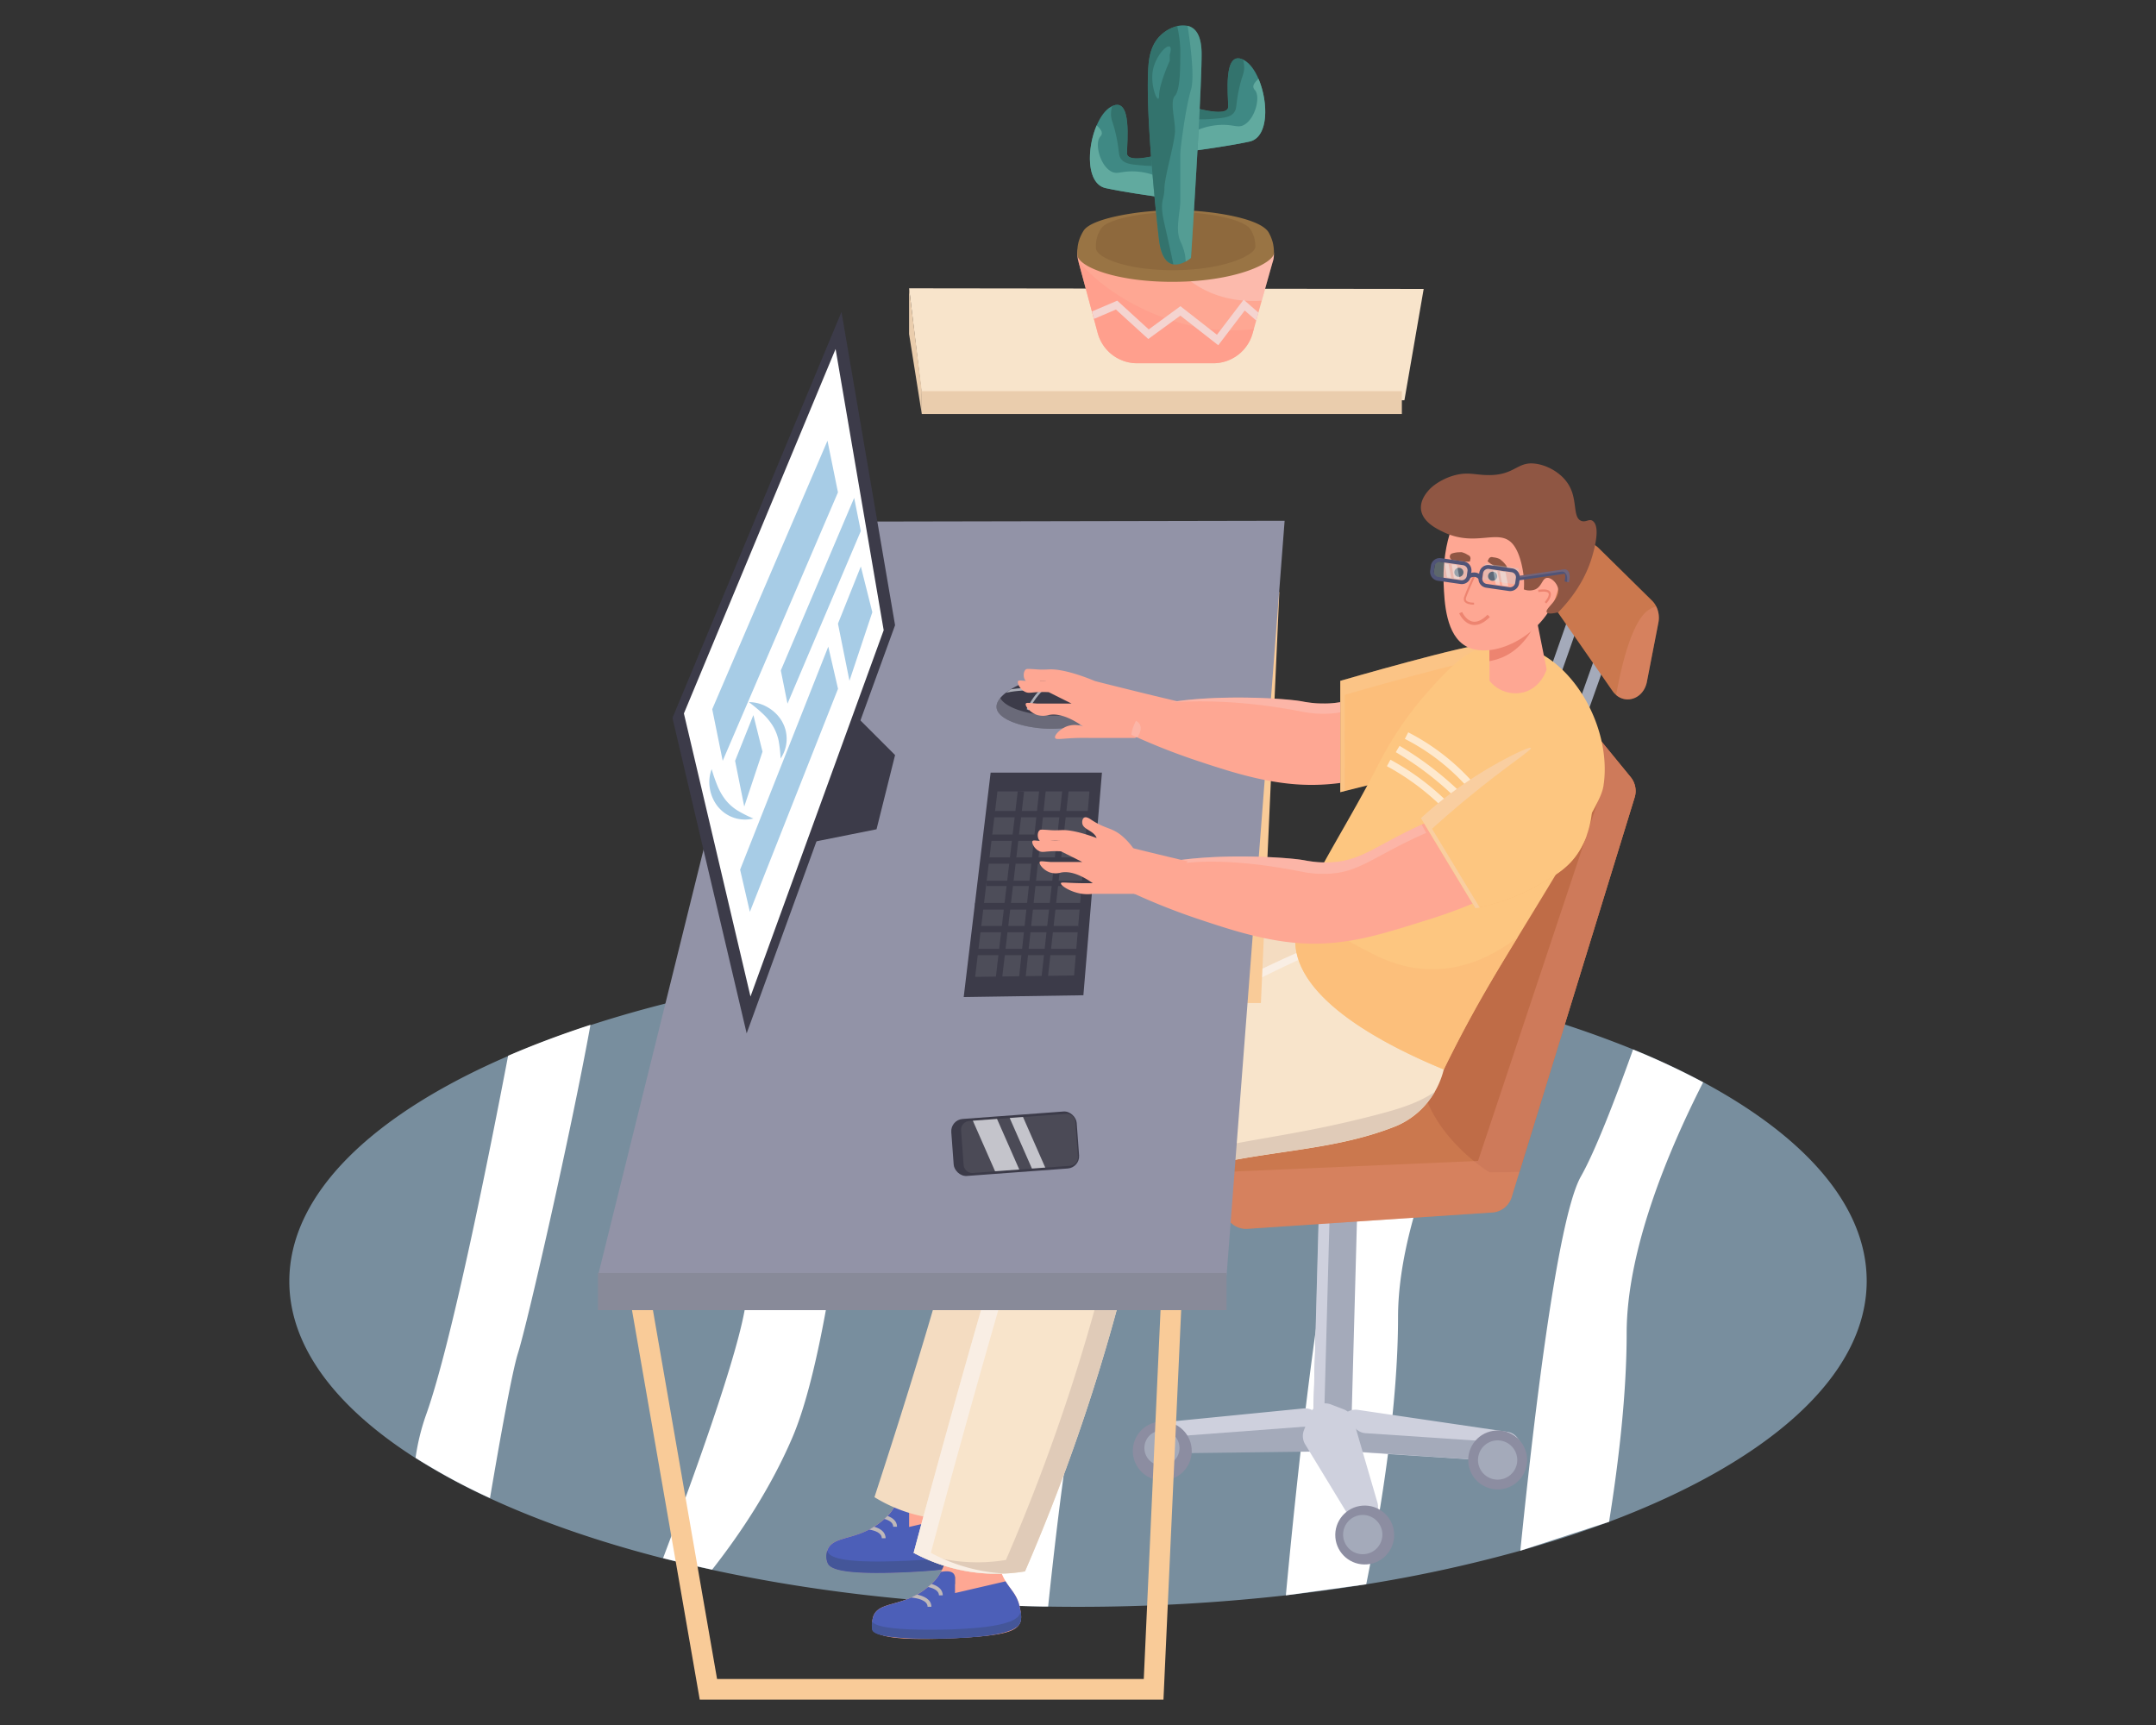 <svg xmlns="http://www.w3.org/2000/svg" data-name="Layer 1" viewBox="0 0 1500 1200" id="software-engineer"><rect x="0" y="0" width="1500" height="1200" fill="#333333" stroke="none"/><g data-name="mat 1"><path fill="#a7cce6" d="M1298.72 891.1c0 66.39-69.11 126.12-179.24 167.56-19.36 7.3-40 14-61.74 20.1a973 973 0 0 1-107.21 23.36q-27.28 4.44-55.91 7.67a1297.6 1297.6 0 0 1-144.62 8q-10.37 0-20.65-.16h-2.52q-17.49-.29-34.71-1c-70.38-3-136.78-11.59-196.67-24.58q-17.44-3.76-34.13-8c-44.85-11.49-85.39-25.56-120.4-41.72a441.81 441.81 0 0 1-51.8-28c-55.57-35.44-87.83-77.69-87.83-123 0-60.79 57.93-116 152.23-156.69 17.84-7.69 37-14.88 57.3-21.49 38.37-12.47 80.87-22.88 126.52-30.81q31.57-5.49 65.06-9.36a1293.53 1293.53 0 0 1 147.6-8.53q21.25 0 42.15.66c3.56.12 7.1.24 10.65.38q19.17.75 38 2c6.15.42 12.29.89 18.38 1.4a1153.63 1153.63 0 0 1 129.21 17.95q31.08 6.21 59.87 13.93a735.64 735.64 0 0 1 88 29.27 517.12 517.12 0 0 1 48.75 22.8c71.28 38.3 113.71 86.23 113.71 138.26Z" opacity=".6"></path><path fill="#fff" d="M602.39 672.75c-7.14 94.53-23.3 262.68-51.2 327.47-15 34.93-35.77 66.26-55.74 91.7q-17.44-3.76-34.13-8c25.41-67.28 58.07-158.74 58.07-184.39 0-28.35 10.89-144.8 18-217.38q31.52-5.53 65-9.4ZM859.13 668.94c-13.39 36.83-83.59 229.4-100.52 264.76-10.55 22-21.67 110.57-29.39 183.88h-2.39q-17.51-.3-34.72-1.1c-5.3-32.14-8.61-68.72-6.44-105.61 4.64-79 71.61-257.4 106.48-345.72 3.56.12 7.1.24 10.65.38q19.17.75 38 2c6.1.47 12.2.9 18.33 1.41ZM1184.93 752.89c-24.51 48.17-53.21 116.89-53.21 174.58 0 41.37-5.37 88.38-12.24 131.19l-61.74 20.1c8.45-83.7 25.31-230.75 42.17-260.41 9.73-17.14 23.45-52.46 36.27-88.26a517.12 517.12 0 0 1 48.75 22.8ZM1048.21 700.82c-23.93 40.91-75.54 138.09-75.54 215.46 0 60.09-11.32 132.14-22.14 185.84l-55.91 7.67c5.54-60 25.89-266.84 46.24-302.64 12.67-22.29 32.07-75.38 47.48-120.26q31.08 6.21 59.87 13.93ZM410.81 712.92c-13.5 74.47-43.67 207-50.48 228.54-4.07 12.91-12.33 58.93-19.42 100.7a441.81 441.81 0 0 1-51.8-28 154.89 154.89 0 0 1 7.6-30.72c17.78-50 44.39-184 56.8-249 17.84-7.72 37-14.91 57.3-21.52Z"></path></g><g data-name="man 1"><path fill="#fcbe7a" d="m984.11 538.17-51.63 12.91v-77.44s88.91-25.81 103.25-25.81 12.91 38.72 13.63 52.34-65.25 38-65.25 38Z"></path><path fill="#f9cea0" d="M935.56 483.36s88.91-25.81 103.25-25.81c3.52 0 6.09 2.34 8 6.07-1.79-8.94-5-15.79-11.06-15.79-14.34 0-103.25 25.81-103.25 25.81v77.44l3.08-.77Z" opacity=".32"></path><g data-name="man 2"><path fill="#ced0dd" d="M918.44 990.82c-.19 2.83-.37 5.66-.56 8.48a10.43 10.43 0 0 1-10.22 9.76l-97.28 1.19H810a10.43 10.43 0 0 1-10.14-10.4v-.31a10.44 10.44 0 0 1 9.4-10.1l97.74-9.67a10.44 10.44 0 0 1 11.44 11.05Z"></path><path fill="#a4aaba" d="m915.47 1009.78-9.6.12-97.28 1.19h-.43a10.42 10.42 0 0 1-10.13-10.4l113.75-8.54 2.7 12.92Z"></path><path fill="#8c8da1" d="M829.12 1009.88a20.49 20.49 0 1 1-19.93-21 20.5 20.5 0 0 1 19.93 21Z"></path><path fill="#a4aaba" d="M915.8 830.81h26.57v157.86H915.8z" transform="rotate(1.56 931.097 911.883)"></path><path fill="#ced0dd" d="M840.67 905.68h157.86v7.59H840.67z" transform="rotate(-88.44 919.538 909.482)"></path><path fill="#cb784e" d="M1137.28 554.71q-40.1 130.29-80.17 260.55-2.7 8.76-5.39 17.53a15.18 15.18 0 0 1-13.51 10.68l-170.27 11.36a15.19 15.19 0 0 1-15.8-11.74l-31.52-136.6a15.18 15.18 0 0 1 14.79-18.59h125.74a15.15 15.15 0 0 0 13.11-7.53 12.55 12.55 0 0 0 .86-1.72q37.83-89.19 75.67-178.38l7.5-17.68a15.18 15.18 0 0 1 25.71-3.69l23.8 29.1 26.72 32.65a15.23 15.23 0 0 1 2.76 14.06Z"></path><path fill="#bf6c47" d="M1137.28 554.71q-40.1 130.29-80.17 260.55c-12 .29-20.82.29-20.82.29s-39.76-23.86-47.72-63.62c-3.81-19.09-9.47-47.34-14.31-71.56a12.55 12.55 0 0 0 .86-1.72q37.83-89.19 75.67-178.38l57 7.71 26.72 32.65a15.23 15.23 0 0 1 2.77 14.08Z"></path><g opacity=".38"><path fill="#e89179" d="M1134.52 540.63 1084 478.9a15 15 0 0 0-10.3-5.5l10.29 32 31.81 39.77q-43.74 131.21-87.47 262.43l-182.91 7.95q3.36 13.77 6.71 27.54a15.19 15.19 0 0 0 15.8 11.74l170.27-11.36a15.16 15.16 0 0 0 13.5-10.68q42.78-139 85.57-278.08a15.23 15.23 0 0 0-2.75-14.08Z"></path></g><path fill="#ced0dd" d="M1057.8 1006.58c-.16 5.78-5.29 10.29-11.39 10.12h-.45l-103.48-6.7a10.78 10.78 0 0 1-10.33-10.32c0-2.84-.07-5.67-.11-8.51a10.09 10.09 0 0 1 3.63-7.8 11.51 11.51 0 0 1 9.17-2.58L1048.37 996a10.79 10.79 0 0 1 9.35 9.11 9.31 9.31 0 0 1 .08 1.47Z"></path><path fill="#a4aaba" d="M1055.6 999.9a10.43 10.43 0 0 1-8.14 3.57h-.42L950 997a10.45 10.45 0 0 1-9.57-9 10.45 10.45 0 0 0-.55 3.43l.09 8.52a10.41 10.41 0 0 0 9.67 10.29l97.08 6.5h.42a10.43 10.43 0 0 0 10.7-10.14 10.62 10.62 0 0 0-.07-1.5 10.3 10.3 0 0 0-2.17-5.2Z"></path><circle cx="1041.98" cy="1015.72" r="20.49" fill="#8c8da1" transform="rotate(-43.44 1041.866 1015.675)"></circle><path fill="#ced0dd" d="M911.59 983.44 907.17 995a11.14 11.14 0 0 0 .9 9.78l30 49.3a11.15 11.15 0 0 0 19.94-1.83 11.11 11.11 0 0 0 .29-7.09l-16.74-57.48a11.14 11.14 0 0 0-6.73-7.29L926 977a11.14 11.14 0 0 0-14.41 6.44Z"></path><circle cx="949.52" cy="1067.79" r="20.49" fill="#8c8da1" transform="rotate(-4.8 949.993 1068.285)"></circle><path fill="#a4aaba" d="M960.87 1072.41a13.66 13.66 0 1 1-7.9-17.64 13.67 13.67 0 0 1 7.9 17.64Z"></path><path fill="#fea793" d="M677.65 1083.12c-2.62 5.81-11.3 8.87-45.24 10.51-49.71 2.4-55.1-3-56.62-6.27-2-4.36-.1-9.12 0-9.38 4.13-10 20.33-6.12 36.4-18.79a38.56 38.56 0 0 0 9.1-9.4c.5-.75 1-1.52 1.38-2.3 11.66-21.07-1.93-48 7.72-54 1.36-.85 4-1.8 9.09 0l35.39 6.25a49.48 49.48 0 0 0-8.08 12.53c-1.18 2.64-9.45 22-.43 39.5.43.83.86 1.59 1.3 2.32 3.87 6.31 8.3 9.58 10 18.61.78 4.15 1.34 7.35-.01 10.42Z"></path><path fill="#4c5fb8" d="M677.65 1083.12c-2.62 5.82-11.3 8.87-45.25 10.51-49.69 2.39-55.09-3-56.61-6.27-2-4.36-.1-9.12 0-9.38 3.49-8.43 15.61-7 29-14 1.1-.56 2.19-1.19 3.3-1.88h.07c1.34-.86 2.7-1.81 4.05-2.87.89-.7 2-1.53 3.11-2.56.7-.62 1.43-1.31 2.17-2.07a32.51 32.51 0 0 0 3.82-4.77c.5-.76 1-1.53 1.38-2.3 5.12-1 9.81-.53 9.81 4.23v10.47l35.19-8.16c3.86 6.32 8.28 9.59 10 18.62.76 4.16 1.31 7.36-.04 10.43Z"></path><path fill="#445699" d="M677.65 1075.17c-2.62 5.81-11.3 8.87-45.24 10.51-49.71 2.39-55.1-3-56.62-6.27-.1-.22-.18-.44-.26-.66a12.52 12.52 0 0 0 .26 8.61c1.52 3.31 6.91 8.67 56.62 6.27 33.94-1.64 42.62-4.7 45.24-10.51 1.19-2.65.92-5.39.31-8.79a7.13 7.13 0 0 1-.31.84Z"></path><path fill="#fea793" d="M709.63 1129.07c-2.63 5.81-11.31 8.87-45.25 10.51-49.7 2.39-55.1-3-56.61-6.27-2-4.36-.1-9.13 0-9.38 4.12-10 20.32-6.12 36.4-18.8a38.11 38.11 0 0 0 9.09-9.39 25 25 0 0 0 1.38-2.3c11.66-21.08-1.93-48 7.72-54 1.37-.85 4-1.81 9.1 0l35.38 6.25a49.57 49.57 0 0 0-8.08 12.53c-1.18 2.64-9.45 22-.43 39.5.43.82.87 1.59 1.31 2.31 3.86 6.32 8.29 9.59 10 18.62.78 4.15 1.36 7.35-.01 10.42Z"></path><path fill="#f4dcc1" d="M969.77 693.05s12.9 37.28-25.81 51.62-142 12.91-142 12.91S723.12 911 724.55 925.36s-38.72 129.06-38.72 129.06a104.91 104.91 0 0 1-47.16-.3 103.69 103.69 0 0 1-30.28-12.61c32.36-99.06 54.48-174 67.68-233 5.29-23.63 14.94-70.65 54-99 2.56-1.85 7.45-5.23 33.2-16.47l142-51.63 51.62 51.63Z"></path><path fill="#f8e4cb" d="M1004.48 744a58.88 58.88 0 0 1-10.79 22.2 55.66 55.66 0 0 1-22.49 17.21c-47 18.74-94.32 16.11-149.63 32.16-10.66 3.09-19.07 6.14-23.86 8A1352.39 1352.39 0 0 1 758 974.6c-14.08 43.2-29.38 82.76-44.87 118.54a121.09 121.09 0 0 1-77.44-12.91c26.17-97.81 49.88-179.81 68.43-242.71 5.11-17.32 13.76-45.6 36.94-73.63 9.82-11.87 23.92-25.73 66.06-51.37A832 832 0 0 1 917 656.5c44 3 78.87 25.23 87.48 55.67 1.88 6.65 3.57 17.46 0 31.83Z"></path><circle cx="808.42" cy="1007.28" r="12.22" fill="#a4aaba" transform="rotate(-19.04 808.453 1007.33)"></circle><path fill="#e0cbb8" d="M958 775.44c-63.78 16.65-95 16.3-149.63 32.16a318.51 318.51 0 0 0-23.86 7.95 1354.57 1354.57 0 0 1-39.76 151.1 1352.75 1352.75 0 0 1-44.88 118.54 120.86 120.86 0 0 1-63.55-6.52l-.63 1.56a121.09 121.09 0 0 0 77.44 12.91c15.49-35.78 30.79-75.34 44.87-118.54a1352.39 1352.39 0 0 0 39.76-151.1c4.79-1.81 13.2-4.86 23.86-8 55.31-16 102.62-13.42 149.63-32.16a57.09 57.09 0 0 0 27-23.85c-11.37 7.9-25.72 12.14-40.25 15.95Z"></path><path fill="#a4aaba" d="m1083.32 476.46-7.37-3.42 14.16-40.35 7.37 3.42-14.16 40.35zM1100.02 508.58l-7.35-3.47 15.99-45.01 7.35 3.47-15.99 45.01z"></path><path fill="#cb784e" d="m1153.8 433.13-8 41.12c-2.21 11.44-13.81 15.72-21.37 9.27a14.85 14.85 0 0 1-2.6-2.88L1082 423.33a17.57 17.57 0 0 1-1-17.85l10.6-20.48c4.34-8.31 14.16-10.14 20.57-3.82l37.19 36.61a15.47 15.47 0 0 1 2.93 4.05 17.64 17.64 0 0 1 1.51 11.29Z"></path><circle cx="1041.98" cy="1015.72" r="13.66" fill="#a4aaba" transform="rotate(-74.68 1041.924 1015.71)"></circle><path fill="#f9eee4" d="M690.43 1093.88a121.62 121.62 0 0 1-42.79-13.65c26.17-97.81 49.88-179.81 68.43-242.71 5.11-17.32 13.76-45.6 36.94-73.63 9.82-11.87 23.92-25.73 66.06-51.37a830 830 0 0 1 107.57-55c-3.16-.43-6.37-.78-9.64-1a832 832 0 0 0-109.93 56C764.93 738.16 750.83 752 741 763.89c-23.18 28-31.83 56.31-36.94 73.63-18.55 62.9-42.26 144.9-68.43 242.71a121.62 121.62 0 0 0 42.79 13.65 119.65 119.65 0 0 0 20.74.75c-2.8-.14-5.72-.37-8.73-.75Z"></path><path fill="#fdc680" d="M1115.81 545.17c-.89 6.74-2.44 11.15-24.12 47.71-14 23.58-25.47 42.2-35.71 59-16 26.12-28.91 47.66-43.55 76.24-3.5 6.83-6.26 12.43-7.95 15.91-40.78-16.85-102.66-48.69-103.35-89.03-.13-7.53 1.88-15.83 5.46-25 9.93-25.52 31.92-58 53.73-100.75a236.43 236.43 0 0 1 32.85-47.71c17.88-20.29 27.82-28.74 41.05-31.81a56.35 56.35 0 0 1 24.64 0c35.07 8.27 62.2 55.82 56.95 95.44Z"></path><path fill="#fea793" d="M1076.05 465.64c-.19.65-3.87 12.64-15.9 15.91a23.07 23.07 0 0 1-23.86-8v-31.77l31.81-15.9Z"></path><path fill="#fcbe7a" d="M1056 651.83c-16 26.12-28.91 47.66-43.55 76.24-3.5 6.83-6.26 12.43-7.95 15.91-40.8-16.8-102.68-48.64-103.37-88.98-.13-7.53 1.88-15.83 5.46-25 5.8 8.06 17.5 18.1 50.17 34.44 44.47 22.24 81.15 1.75 99.24-12.61Z" opacity=".81"></path><path fill="#ed8470" d="M1068.1 433.83c-3 6.26-10.12 18.49-23.86 23.86a43.54 43.54 0 0 1-8 2.23v-15.48Z"></path><path fill="#fea793" d="M1084 410c-6.94 30.24-44.14 49.93-63.62 39.77-14.52-7.58-15.49-31.06-16-43.68-.82-19.25 3.95-52.86 24-59.7 6.5-2.23 12.39-.87 15.9 0 22.3 5.44 46.53 33.94 39.72 63.61Z"></path><path fill="#8f5643" d="M1052.19 378.16c6.53 7.29 7.88 22.92 8 23.86a51.88 51.88 0 0 1 0 8 11 11 0 0 0 7.95 0c4.66-2.1 4.72-7.47 8-8 3-.45 7.4 3.6 8 8 .93 7.39-9.49 13.27-8 15.91.54.92 2.48 1.36 8 0 15.32-15.67 21.26-30.46 23.86-39.76 1.33-4.76 5.6-20.05 0-23.86-2.38-1.62-4.79 1.3-7.95 0-5.84-2.41-2.57-13.71-8-23.86-4.76-9-15.07-14.76-23.85-15.9-12.53-1.64-14.09 7.78-31.81 7.95-9.57.09-14.45-2.37-23.86 0a42.7 42.7 0 0 0-15.9 7.95c-1.76 1.53-8.83 8-8 15.91 1 8.83 11.22 13.68 15.91 15.9 22.29 10.55 38.03-2.84 47.65 7.9Z"></path><g opacity=".61"><path fill="#fff" d="M1035.71 567.38A148.2 148.2 0 0 0 977.4 514l2.36-4.55a155.28 155.28 0 0 1 45.46 35.33 152.13 152.13 0 0 1 14.83 19.9Z"></path></g><g opacity=".61"><path fill="#fff" d="M1029.12 593.7a171.69 171.69 0 0 0-64.2-60.7l2.45-4.5a177 177 0 0 1 66.11 62.5Z"></path></g><g opacity=".61"><path fill="#fff" d="M1036.22 582a219.14 219.14 0 0 0-65.13-58.75l2.61-4.4a224.21 224.21 0 0 1 66.64 60.15Z"></path></g><path fill="#363544" d="M1035.31 400.48a3.17 3.17 0 1 0 3.51-2.78 3.17 3.17 0 0 0-3.51 2.78ZM1011.86 397.8a3.17 3.17 0 1 0 3.51-2.79 3.15 3.15 0 0 0-3.51 2.79Z"></path><path fill="#8f5643" d="M1046.77 397.26a2.36 2.36 0 0 1-1.77-.26c-2.64-1.52-10.55-6.17-10-6.85a5.42 5.42 0 0 0 .7-1.23 2.36 2.36 0 0 1 2.67-1.34 10.52 10.52 0 0 0 1 .17 12.85 12.85 0 0 1 3.88 1.06 2.28 2.28 0 0 1 .53.34l1.7 1.45a21.07 21.07 0 0 1 2.52 2.92 2.37 2.37 0 0 1-1.3 3.72ZM1009.14 388.66a2.4 2.4 0 0 0 1.55.91c3 .45 12.1 1.73 12.07.82a5 5 0 0 1 .24-1.39 2.38 2.38 0 0 0-1.28-2.71c-.28-.14-.58-.31-.92-.52a13.29 13.29 0 0 0-3.69-1.58 2.25 2.25 0 0 0-.63-.06l-2.23.08a20.8 20.8 0 0 0-3.78.72 2.38 2.38 0 0 0-1.31 3.73Z"></path><path fill="#ed8470" d="M1023.53 420.52a16.71 16.71 0 0 0 2 .11v-1.39c-3 0-5.11-.68-5.6-1.83a2.5 2.5 0 0 1 .11-1.78c1.79-5 6.2-14.54 6.7-15.62l-1.26-.58c-.82 1.76-5 10.8-6.74 15.73a3.85 3.85 0 0 0-.09 2.79c.74 1.7 2.92 2.35 4.88 2.57ZM1024.83 434.73c3.71.42 7.65-1.43 11.71-5.52l-1.61-1.6c-3.74 3.77-7.22 5.37-10.33 4.79-4.77-.9-7.31-6.61-7.33-6.67l-2.08.9c.12.29 3.06 6.88 9 8ZM1075.8 419.83c.46-.51 4.42-5 2.87-7.88-1-1.82-3.78-2.34-8.53-1.59l.23 1.52c5.22-.83 6.6.15 7 .8.78 1.44-1.22 4.52-2.66 6.12Z"></path><g opacity=".38"><path fill="#e89179" d="m1153.8 433.13-8 41.12c-2.21 11.44-13.81 15.72-21.37 9.27 2.27-13.2 10-52 23.14-59.56a22.12 22.12 0 0 1 4.67-2.08 17.64 17.64 0 0 1 1.56 11.25Z"></path></g><g opacity=".31"><rect width="23.92" height="11.33" x="997.67" y="391.95" fill="#badde8" rx=".84" transform="rotate(8.22 1010.237 397.912)"></rect></g><g opacity=".31"><rect width="23.92" height="11.33" x="1030.69" y="396.72" fill="#badde8" rx=".84" transform="rotate(8.1 1065.264 411.695)"></rect></g><path fill="#505477" d="m1056.25 403.8-.44-3.05 32.55-4.71h.07a3.17 3.17 0 0 1 2.5 1.19c1.28 1.51 1.47 4.1.59 7.91l-3-.69c.9-3.9.24-5.13 0-5.31Z"></path><g opacity=".22"><path fill="#ea9986" d="M1090.93 397.22a3.17 3.17 0 0 0-2.5-1.19h-.07l-32.55 4.71.19 1.32 30.65-4.44h.07a3.17 3.17 0 0 1 2.5 1.19c1 1.24 1.36 3.22 1 6l1.35.31c.83-3.8.64-6.39-.64-7.9Z"></path></g><path fill="#505477" d="M1017 406.32a7.07 7.07 0 0 1-.91-.06l-15.76-2.26a6.28 6.28 0 0 1-5.3-7.09l.48-3.33a6.26 6.26 0 0 1 7.1-5.3l15.78 2.28a6.26 6.26 0 0 1 5.3 7.09l-.48 3.33a6.23 6.23 0 0 1-2.45 4.12 6.17 6.17 0 0 1-3.76 1.22Zm-15.33-15.46a3.57 3.57 0 0 0-3.55 3.08l-.48 3.33a3.61 3.61 0 0 0 3 4.08l15.79 2.28a3.61 3.61 0 0 0 4.08-3.05l.48-3.33a3.6 3.6 0 0 0-3-4.08l-15.78-2.28a4.71 4.71 0 0 0-.51-.03ZM1050.67 411.19a5.46 5.46 0 0 1-.9-.07l-15.77-2.28a6.26 6.26 0 0 1-5.3-7.09l.48-3.32a6.27 6.27 0 0 1 7.09-5.3l15.79 2.28a6.26 6.26 0 0 1 5.3 7.09l-.48 3.32a6.27 6.27 0 0 1-6.21 5.37Zm-15.31-15.47a3.61 3.61 0 0 0-3.57 3.09l-.48 3.32a3.6 3.6 0 0 0 3 4.08l15.79 2.28a3.6 3.6 0 0 0 4.08-3.05l.48-3.32a3.55 3.55 0 0 0-.68-2.67 3.61 3.61 0 0 0-2.37-1.41l-15.79-2.28a2.92 2.92 0 0 0-.46-.04Z"></path><path fill="#505477" d="M1028.78 402.92c-2.29-2.94-5.71-1-6.09-.8l-1.6-2.63c2.1-1.28 6.91-2.59 10.12 1.54Z"></path><g opacity=".39"><path fill="#f0fcfc" d="m1009.6 402.07-2.88-.42-1.63-9.78 2.72.39 1.79 9.81z"></path></g><g opacity=".39"><path fill="#f0fcfc" d="m1043.7 406.99-3.07-.44-1.82-9.8 2.9.42 1.99 9.82z"></path></g><g opacity=".39"><path fill="#f0fcfc" d="m1049.39 407.82-4.19-.61-1.76-9.79 3.96.57 1.99 9.83z"></path></g><g opacity=".39"><path fill="#f0fcfc" d="m1015.49 402.92-3.96-.58-1.58-9.77 3.74.55 1.8 9.8z"></path></g><path fill="#4c5fb8" d="M709.63 1129.07c-3.4 7.57-26.13 9.67-45.25 10.51 0 0-55.84 2.47-57.52-5.93a19.61 19.61 0 0 1 .89-9.69c3.24-7.83 13.9-7.14 26.12-12.61q2-.9 4.09-2a47.27 47.27 0 0 0 6.18-4.14c.44-.35.94-.73 1.47-1.16.75-.61 1.57-1.3 2.43-2.11a33.76 33.76 0 0 0 5.19-6.12 25.13 25.13 0 0 0 1.38-2.31c5.13-1 9.82-.53 9.82 4.24v10.47l35.18-8.16c3.86 6.32 8.29 9.59 10 18.62.8 4.12 1.39 7.32.02 10.39Z"></path><path fill="#445699" d="M664.29 1102h.17v-4.24a5.7 5.7 0 0 0-.17-1.37ZM710.06 1121a9.42 9.42 0 0 1-.6 1.89c-3.4 7.57-26.13 9.67-45.24 10.51 0 0-54.25 2.4-57.42-5.57a16.85 16.85 0 0 0 .06 5.83c1.69 8.4 57.52 5.93 57.52 5.93 19.12-.85 41.84-2.94 45.25-10.51 1.1-2.47.94-5.02.43-8.08Z"></path><path fill="#bfb8b8" d="M655.9 1109.79h-2.65c0-3.34-3.87-5-7.61-5.82.75-.61 1.57-1.3 2.43-2.11 4.03 1.21 7.83 3.53 7.83 7.93ZM638 1109.27c4.7 1 10 3.3 10 8.47h-2.65c0-4.52-7.1-6-11.4-6.42ZM624.09 1062.07h-2.65c0-2.89-2.91-4.52-6.14-5.44.7-.62 1.43-1.31 2.17-2.07 3.53 1.29 6.62 3.56 6.62 7.51ZM608.14 1062.06c4.09 1.19 8 3.5 8 8h-2.65c0-3.67-4.65-5.3-8.71-6Z"></path><path fill="#f9ba75" d="M1100.39 586.2c-7.79 10.3-17.87 15.6-30.6 22.3a163.72 163.72 0 0 1-47.14 16.07l-8.27-12.8q6 10 12.1 20a142 142 0 0 0 42.73-15.55c11.54-6.48 20.67-11.61 27.73-21.57a56.65 56.65 0 0 0 7.18-14.13 55.14 55.14 0 0 1-3.73 5.68Z"></path></g></g><g data-name="table 1"><path fill="#f9cb98" d="M809.46 1182.35H486.83l-52.66-302.79 14.13-2.46 50.59 290.91h296.87l12.59-277.1 14.33.65-13.22 290.79zM877.25 697.75H564.17l-51.1-297.64 13.71-2.41 49.1 285.95h288.07l12.22-272.38 13.9.64-12.82 285.84z"></path><path fill="#9293a7" d="m416.23 886.64 437.15.48 40.38-524.86-347.76.68Z"></path><path fill="#3c3b49" d="M736.2 506.82c5.74-.37 19.07-1.23 21.59-8.51 1.09-3.16-.18-6.57-1.63-9.13a53.87 53.87 0 0 0-20.85-13.71c-1.11-.38-2.26-.72-3.44-1-8.16-2-17.81-1.56-28 4.68-1.67 1-11.2 6.69-10.53 13.13.98 9.77 24.87 15.72 42.86 14.54Z"></path><g opacity=".35"><path fill="#c1c3d1" d="M693.32 492.27c-.25-2.42.93-4.73 2.6-6.72 4.38 8.28 25.7 13.12 42.12 12.07 4.78-.31 14.84-1 19.51-5.39a9.25 9.25 0 0 1 .24 6.08c-2.52 7.28-15.85 8.14-21.59 8.51-17.99 1.18-41.87-4.77-42.88-14.55Z"></path></g><path fill="#acaeb7" d="M703.17 479.56q2.87-.46 5.76-.71a74 74 0 0 1 15.39.35l1.25.16-.17 1.18-.08.48h-.39c-.71-.1-1.43-.19-2.15-.27a72.19 72.19 0 0 0-13.71-.17 70.86 70.86 0 0 0-9.28 1.37Z"></path><path fill="#acaeb7" d="m714.26 493.32 1.5.76c8.94-17.85 18.5-18.58 19.55-18.61-1.11-.38-2.26-.72-3.44-1-4.09 1.4-11.03 5.72-17.61 18.85Z"></path><path fill="#f8e4cb" d="M641.82 278.44h335.27L990.5 201l-358-.44q4.65 38.94 9.32 77.88Z"></path><path fill="#3c3b49" d="m670.48 693.61 83.27-1.26 12.91-154.87h-77.44l-18.74 156.13Z"></path><path fill="#4d4d59" d="m678.43 679.56 68.85-1 10.67-128h-64q-7.77 64.44-15.52 129Z"></path><path fill="#3c3b49" d="M678.43 644.13H750v4.42h-71.57z"></path><path fill="#3c3b49" d="M662.08 611.88H806.1v4.42H662.08z" transform="rotate(-83.65 734.147 614.086)"></path><path fill="#3c3b49" d="M634.22 615.85h136.12v4.42H634.22z" transform="rotate(-83.28 702.329 618.06)"></path><path fill="#3c3b49" d="M646.42 611.82H790.4v4.54H646.42z" transform="rotate(-83.84 718.371 614.092)"></path><path fill="#3c3b49" d="M686.38 564.16h71.57v4.42h-71.57zM686.38 580.51h71.57v4.42h-71.57zM686.38 596.42h71.57v4.42h-71.57zM678.43 660.03H750v4.42h-71.57zM686.38 612.7h71.57v3.65h-71.57zM678.43 628.11h79.52v4.66h-79.52zM584.01 486.55l38.72 38.71-12.9 51.63-64.53 12.91v-64.54l38.71-38.71z"></path><path fill="#3c3b49" d="M622.73 434.92q-51.62 142-103.25 283.94-25.8-109.71-51.62-219.41Q526.66 358.21 585.45 217q18.65 108.94 37.28 217.92Z"></path><path fill="#888a99" d="M416 885.59h437.38v25.81H416z"></path><rect width="87.48" height="39.76" x="662.52" y="775.79" fill="#3c3b49" rx="8.52" transform="rotate(-4.23 705.852 795.18)"></rect><path fill="#fff" d="m614.81 438.41-92.67 254.82Q499 594.79 475.81 496.32l105.54-253.54 33.46 195.63Z"></path><path fill="#eacdad" d="M641.32 272.13h334v15.9h-334z"></path><path fill="#fea793" d="M885.3 182.68q-3.06 10.83-6.11 21.69l-1.35 4.81-2.33 8.27L874 223q-.83 3-1.66 5.91l-.94 3.34a28.38 28.38 0 0 1-27.46 20.44h-52.6A28.38 28.38 0 0 1 763.8 232c-.91-3.37-1.81-6.75-2.73-10.12l-1.4-5.19q-4.6-17.13-9.23-34.26c0-.16-.1-.36-.17-.61a17.4 17.4 0 0 1-.68-4.21c-.3-9.16 6.92-16.21 8.7-17.94 8.5-8.28 19.13-8.23 22.2-8.09h66.61a50.07 50.07 0 0 1 25.9 8.09c3.68 2.44 9.82 6.49 12.28 12.38a13.34 13.34 0 0 1 1 4.2 16.43 16.43 0 0 1-.98 6.43Z"></path><g opacity=".36"><path fill="#f9dbd9" d="M885.3 182.68q-3.06 10.83-6.11 21.69l-1.35 4.81c-12 .87-38.12-.07-58-21.17-10.77-11.45-15.58-24.45-17.79-32.43 8.6 6.25 27.39 18 53.37 19.46a96.3 96.3 0 0 0 29.83-3 13.34 13.34 0 0 1 1 4.2 16.43 16.43 0 0 1-.95 6.44Z"></path></g><g opacity=".7"><path fill="#ff9b8a" d="m872.29 228.91-.94 3.34a28.38 28.38 0 0 1-27.46 20.44h-52.55A28.38 28.38 0 0 1 763.8 232c-.91-3.37-1.81-6.75-2.73-10.12l-1.4-5.19q-4.6-17.13-9.23-34.26c0-.16-.1-.36-.17-.61 9.86 11.22 28.18 27.47 58.21 38.77 26.37 9.88 48.64 10.22 63.81 8.32Z"></path></g><path fill="#997444" d="M886.31 176.21c-.42 6.68-25.7 19.44-68.81 19.84-40.3.36-67-10.34-67.91-18.48a29.52 29.52 0 0 1 .75-9 28.2 28.2 0 0 1 .94-2.93 32 32 0 0 1 2.62-5.17c6.07-9.39 40.76-12.95 40.76-12.95a226.42 226.42 0 0 1 22.84-1.35 210.07 210.07 0 0 1 22.83 1.35c4.45.48 36.56 4.17 42.39 14.28a30.25 30.25 0 0 1 2.79 6.89 29.32 29.32 0 0 1 .8 7.52Z"></path><path fill="#8e693d" d="M873.38 171.88c-.35 5.4-20.84 15.76-55.81 16.07-32.67.3-54.31-8.38-55.06-15a24 24 0 0 1 .61-7.33 23 23 0 0 1 .76-2.37 26 26 0 0 1 2.13-4.19c4.92-7.62 33-10.51 33-10.51a182.88 182.88 0 0 1 18.51-1.09 172.57 172.57 0 0 1 18.52 1.09c3.61.4 29.64 3.39 34.37 11.58a24.86 24.86 0 0 1 2.27 5.59 24.22 24.22 0 0 1 .7 6.16Z"></path><path fill="#3f8984" d="M869.3 98.49c-12.12 2.64-30.58 5.3-41.88 6.81-6 .8-9.92 1.28-9.92 1.28l11.1-32.37s1 .33 2.72.79c6.65 1.81 23.18 5.67 23.18-.79 0-7.94-3.56-39.25 10.28-32.78.26.12.54.26.82.41 4 2.18 7.44 7 10 13 6.91 16.16 7.21 40.69-6.3 43.65Z"></path><g opacity=".73"><path fill="#2f6b64" d="M861.9 62.52c-2.35 11-1.08 13.24-3.7 16.18s-6.72 3.35-14.8 4a85.63 85.63 0 0 1-14.8 0l2.72-7.7c6.65 1.81 23.18 5.67 23.18-.79 0-7.94-3.56-39.25 10.28-32.78a20.17 20.17 0 0 1 .82 4.9c.2 4.86-1.52 5.9-3.7 16.19Z"></path></g><path fill="#61aa9f" d="M869.3 98.49c-12.12 2.64-30.58 5.3-41.88 6.81.31-3.21 1.69-7.81 4.88-14.46a46.22 46.22 0 0 1 18.5-4c8.22 0 10.66 2.31 14.8 0 7.71-4.31 11.64-19.64 7.4-24.28-2.35-2.57-.22-5.14 2.59-7.71 6.92 16.15 7.22 40.68-6.29 43.64Z"></path><path fill="#3f8984" d="M769.27 130.86c12.11 2.64 30.58 5.3 41.88 6.81 6 .8 9.92 1.28 9.92 1.28L810 106.58s-1.05.33-2.73.79c-6.64 1.81-23.17 5.67-23.17-.79 0-7.94 3.56-39.25-10.28-32.78-.27.12-.54.26-.82.41-4 2.18-7.44 7-10 13-6.94 16.15-7.25 40.69 6.27 43.65Z"></path><g opacity=".73"><path fill="#2f6b64" d="M776.67 94.89c2.34 11 1.08 13.24 3.7 16.18s6.72 3.35 14.8 4.05a85.64 85.64 0 0 0 14.8 0l-2.73-7.75c-6.64 1.81-23.17 5.67-23.17-.79 0-7.94 3.56-39.25-10.28-32.78a20.17 20.17 0 0 0-.82 4.9c-.2 4.86 1.52 5.9 3.7 16.19Z"></path></g><path fill="#61aa9f" d="M769.27 130.86c12.11 2.64 30.58 5.3 41.88 6.81-.31-3.21-1.69-7.81-4.88-14.46a46.3 46.3 0 0 0-18.5-4c-8.22 0-10.67 2.31-14.8 0-7.71-4.31-11.64-19.65-7.4-24.28 2.35-2.57.22-5.14-2.59-7.71-6.92 16.14-7.23 40.68 6.29 43.64Z"></path><path fill="#3f8984" d="M836 37.79c0 28.33-7.4 141.62-7.4 141.62a24 24 0 0 1-3.72 2.53c-2.34 1.28-5.5 2.48-8.57 1.94-4.27-.74-8.37-4.82-9.91-16.61-.92-8-9.88-87.34-7.4-121.38.31-4.28 1.2-13.47 7.4-20.24a25.78 25.78 0 0 1 12.6-7.49 16.2 16.2 0 0 1 7.21-.18 10.55 10.55 0 0 1 3.79 1.69c5.63 4.07 6 13.57 6 18.12Z"></path><g opacity=".73"><path fill="#2f6b64" d="M817.5 66.57c-3.7 4 0 16.18 0 24.27s-7.4 32.37-7.4 40.47-3.7 8.09 0 24.27c2.41 10.56 4.82 21.12 6.21 28.3-4.27-.74-8.37-4.82-9.91-16.61-.92-8-9.88-87.34-7.4-121.38.31-4.28 1.2-13.47 7.4-20.24a25.78 25.78 0 0 1 12.6-7.49 85.69 85.69 0 0 1 2.17 16c.03 12.17.03 28.36-3.67 32.41Z"></path></g><path fill="#61aa9f" d="M836 37.79c0 28.33-7.4 141.62-7.4 141.62a24 24 0 0 1-3.72 2.53c-.08-3.49-.58-7.43-3.68-14.22-3.7-8.09 0-20.23 0-28.32V107c0-4 3.7-32.37 7.4-44.51 2.66-8.73-.42-32.09-2.36-44.54a10.55 10.55 0 0 1 3.76 1.72c5.63 4.07 6 13.57 6 18.12Z" opacity=".62"></path><path fill="#3f8984" d="M802.7 46.33c-3.71 12.14 3.7 28.33 3.7 20.24s7.4-24.28 7.4-24.28v-4c3.7-12.19-7.4-4.09-11.1 8.04Z"></path><path fill="#f4d4d0" d="M875.51 217.45 874 223l-8-7-18.42 24.17-26.37-20.61-22.32 16.27-22.5-20.5-15.26 6.52-1.4-5.19 17.58-7.51 21.91 20L821.25 213l25.42 19.86 18.58-24.39Z"></path><path fill="#4b4a56" d="m744.27 811-17 1.26-9.27.69-8.81.65-16.83 1.24-15.41 1.14a6.08 6.08 0 0 1-6.52-5.61l-1.77-24a6.06 6.06 0 0 1 5.61-6.51l2.62-.2 16.82-1.24 8.81-.65 9.27-.69 29.86-2.21a6.09 6.09 0 0 1 6.51 5.62l1.78 24a6.09 6.09 0 0 1-5.67 6.51Z"></path><g opacity=".69"><path fill="#fafaff" d="m709.14 813.56-16.83 1.24-15.47-35.19 16.82-1.24 15.48 35.19z"></path></g><g opacity=".69"><path fill="#fafaff" d="m727.22 812.22-9.27.69-15.48-35.19 9.27-.69 15.48 35.19z"></path></g><path fill="#a7cce6" d="m495.52 493.35 80.19-186.76 7.29 35.92-80.19 186.75-7.29-35.91zM543.24 466.41l51.02-120.05 4.64 23.08-51.02 120.06-4.64-23.09zM514.92 604.99l61.34-155.16 6.78 29.33-61.34 155.16-6.78-29.33zM583 433.83l8 39.76q7.95-23.85 15.91-47.71l-8-31.81ZM511.43 529.26l6.36 31.81 12.72-38.17-6.36-25.45ZM495.14 535.06a105.78 105.78 0 0 0 4.07 11.74 41.77 41.77 0 0 0 5.65 9.75 33.43 33.43 0 0 0 8.29 7.32 89.93 89.93 0 0 0 11 5.54 24.28 24.28 0 0 1-13.34-.48 24.58 24.58 0 0 1-6.29-3.11 16 16 0 0 1-1.42-1.07 16.64 16.64 0 0 1-1.35-1.17 29.91 29.91 0 0 1-2.43-2.61 27.09 27.09 0 0 1-5.48-12.69 25.35 25.35 0 0 1 1.3-13.22ZM521 488.45a25.35 25.35 0 0 1 12.83 3.43 27.15 27.15 0 0 1 10 9.55 28.94 28.94 0 0 1 1.6 3.2 12.4 12.4 0 0 1 .62 1.67 12.9 12.9 0 0 1 .51 1.71 24.32 24.32 0 0 1-3.47 19.64 92.45 92.45 0 0 0-1.35-12.27 33.44 33.44 0 0 0-4-10.31 41.63 41.63 0 0 0-7.17-8.7 107.4 107.4 0 0 0-9.57-7.92Z"></path><path fill="#eacdad" d="M632.48 200.56v31.81l8.84 55.67v-15.91q-4.42-35.77-8.84-71.57Z"></path></g><g data-name="hand 1"><path fill="#fea793" d="m1049.54 552.23 36.21 43.59a354.86 354.86 0 0 1-91.88 43.89c-33.8 10.53-60.25 19.63-95.42 15.91-23.09-2.44-44.92-9.7-63.62-15.91a452.46 452.46 0 0 1-45.92-18.08 25.86 25.86 0 0 1 6.15-13.73c5.23-5.72 12.12-7.21 15.91-7.95 35.14-6.83 85.89-3.6 96.9-1.41.72.14 3.89.75 8.22 1.16 1.62.15 3.46.24 6.21.25 26.58.1 34.66-13.43 79.53-31.81a379.16 379.16 0 0 1 47.71-15.91Z"></path><path fill="#fdc680" d="m992 574.81 34.47 57a142 142 0 0 0 42.73-15.55c11.54-6.48 20.67-11.6 27.73-21.57 15.42-21.75 14.36-57.21-2.23-67.72-4.23-2.68-15.94-7.86-29.66-6.62l-.67.06c-10.07 1-17.54 4.83-37.9 19.66-10 7.27-23 17.05-37.91 29.11.18.3.37.6.54.9Z"></path><g opacity=".34"><path fill="#f9d1cd" d="M992.18 579.43c-38 16.67-46.7 28.57-71.64 28.47-2.75 0-4.59-.1-6.22-.25a80.86 80.86 0 0 1-8.21-1.16c-56.92-11.38-84.54-5.66-84.54-5.66-11.14 2.31-21.25 6.34-28.27 15a35.44 35.44 0 0 0-3.93 6l-.46-.22a25.78 25.78 0 0 1 6.15-13.73c5.23-5.72 12.12-7.22 15.91-7.95 35.14-6.83 85.88-3.6 96.9-1.41.72.14 3.89.75 8.22 1.16 1.63.15 3.46.24 6.21.25 23.86.1 32.81-10.8 66.84-26.32Z"></path></g><path fill="#fea793" d="M775.1 590.59h.13a45 45 0 0 0 14.65 1.61 46.78 46.78 0 0 0-7.39-9c-8.47-8.07-12.38-5.72-23.15-12.87-1-.7-3.52-2.42-5.07-1.53-1.19.68-1.46 2.59-1.31 3.83.55 4.48 7.23 4.78 9.85 9.85.94 1.82 1.65 4.84 0 9.84Z"></path><path fill="#fea793" d="M804.67 621.8h-44.35a28.21 28.21 0 0 1-7.39 0c-8.18-1.11-15.28-5.89-14.79-7.4.31-.94 3.48-.16 14.79 0 3.08.05 5.64 0 7.39 0-10.83-7.57-17.77-8.27-22.18-7.39a13.74 13.74 0 0 1-7.39 0c-4.7-1.48-8.18-6-7.39-7.39.44-.79 2.07-.41 7.39 0h22.18l-14.79-7.39a63.7 63.7 0 0 0-7.39 0c-4.3.24-5.5.74-7.39 0-3.73-1.46-5.85-6.06-5-7.18.68-.85 3.35.06 6.11-.17l1.42-.1c.52 0 1.12-.06 1.85-.07a29.44 29.44 0 0 1 3 .13c2.61.22 6.61 0 7.39 0 2.57-.05 6.93 1.28 14.79 7.39-5.52-3.77-14.73-7.36-14.74-7.36s-3.9-.12-7.39 0c-5.58.19-6.36.89-7.39 0-1.83-1.58-1.91-6 0-7.39a.92.92 0 0 1 .19-.13c.47-.24 1.52-.3 7.2.13 1.12.08 2.08.11 2.91.12 2.15 0 3.78-.08 4.32-.11h.16c10.94-.7 29.57 7.39 29.57 7.39.7.3 10.32 2.66 29.57 7.39 11.63 2.86 21.56 5.21 29.15 7Z"></path><path fill="#f9cea0" d="m999.75 582.23-2.9-4.78c-.17-.3-.36-.6-.54-.9 6.92-6.27 17.51-15.62 31-26.45 23.78-19.15 38.61-28.54 37.77-29.8s-20.27 8-38.57 19.72a279.58 279.58 0 0 0-37.91 29.11c.18.3.37.6.54.9l2.9 4.78 34.47 57 3-.41Z"></path></g><g data-name="hand 2"><path fill="#fea793" d="M932.49 488.45v56.21a148.52 148.52 0 0 1-35.84.5c-23.08-2.44-44.91-9.69-63.62-15.9A447.806 447.806 0 0 1 791.24 513c-1.44-.64-2.82-1.26-4.12-1.86 0-.26.08-.53.13-.82s.1-.58.17-.89.07-.36.11-.54c.11-.49.24-1 .39-1.55.09-.31.18-.62.28-.93s.2-.64.32-1a20.3 20.3 0 0 1 .81-2c.1-.23.21-.45.32-.68.22-.45.46-.91.72-1.36a22.35 22.35 0 0 1 2.9-4c5.22-5.73 12.12-7.22 15.91-8 1.47-.29 3-.55 4.49-.8l2.82-.44a198.087 198.087 0 0 1 5.78-.78c1.13-.14 2.27-.27 3.41-.39 1.72-.18 3.46-.35 5.21-.5q2.29-.19 4.62-.36l2.59-.17 3-.17 2.29-.11 2.46-.11 2.53-.09 3.11-.08 3.19-.07c23.52-.37 44.75 1.34 51.42 2.66.72.14 3.89.75 8.22 1.16 1.62.16 3.46.24 6.21.25a61.52 61.52 0 0 0 11.96-.92Z"></path><path fill="#fea793" d="M789.76 513.36H758c-1.77-.05-4.55-.09-8 0-11.13.27-15.19 1.52-15.9 0-.83-1.76 3.32-6.13 7.95-8a16.52 16.52 0 0 1 11.46 0c-11.65-8.15-19.12-8.89-23.86-7.95a14.88 14.88 0 0 1-7.95 0c-5.06-1.59-8.8-6.45-8-7.95.48-.85 2.23-.45 8 0h23.85l-15.9-7.95a68.82 68.82 0 0 0-7.95 0c-4.63.26-5.93.79-8 0-4-1.57-6.29-6.52-5.34-7.72.73-.93 3.61.06 6.57-.19l1.53-.11c.56 0 1.2-.06 2-.07a30.83 30.83 0 0 1 3.21.13 75.39 75.39 0 0 0 7.95 0c2.76 0 7.45 1.39 15.91 8-5.94-4.05-15.85-7.91-15.85-7.92s-4.2-.13-7.95 0c-6 .22-6.85 1-8 0-2-1.7-2-6.47 0-7.95a1.35 1.35 0 0 1 .21-.13c.5-.26 1.63-.32 7.75.13 1.2.09 2.23.13 3.13.13 2.31 0 4.07-.08 4.65-.12h.17c11.76-.75 31.81 7.95 31.81 7.95.75.33 11.1 2.87 31.81 8 12.52 3.07 23.2 5.6 31.37 7.51Z"></path><g opacity=".34"><path fill="#f9d1cd" d="M932.49 488.45v7.07a61.52 61.52 0 0 1-12 1c-2.75 0-4.59-.09-6.21-.25-4.27-.4-7.41-1-8.22-1.16-43.5-8.65-77.62-7.59-92.41-6.46l2.82-.44a198.087 198.087 0 0 1 5.78-.78c1.13-.14 2.27-.27 3.41-.39 1.72-.18 3.46-.35 5.21-.5q2.29-.19 4.62-.36l2.59-.17 3-.17 2.29-.11 2.46-.11 2.53-.09 3.11-.08 3.19-.07c23.52-.37 44.75 1.34 51.42 2.66.72.14 3.89.75 8.22 1.16 1.62.16 3.46.24 6.21.25a61.52 61.52 0 0 0 11.98-1ZM793.27 504.52a6.39 6.39 0 0 0-2.9-3.07 27.7 27.7 0 0 0-3.26 9.73l4.12 1.87c1.97-3.05 3.03-6.05 2.04-8.53Z"></path></g></g></svg>